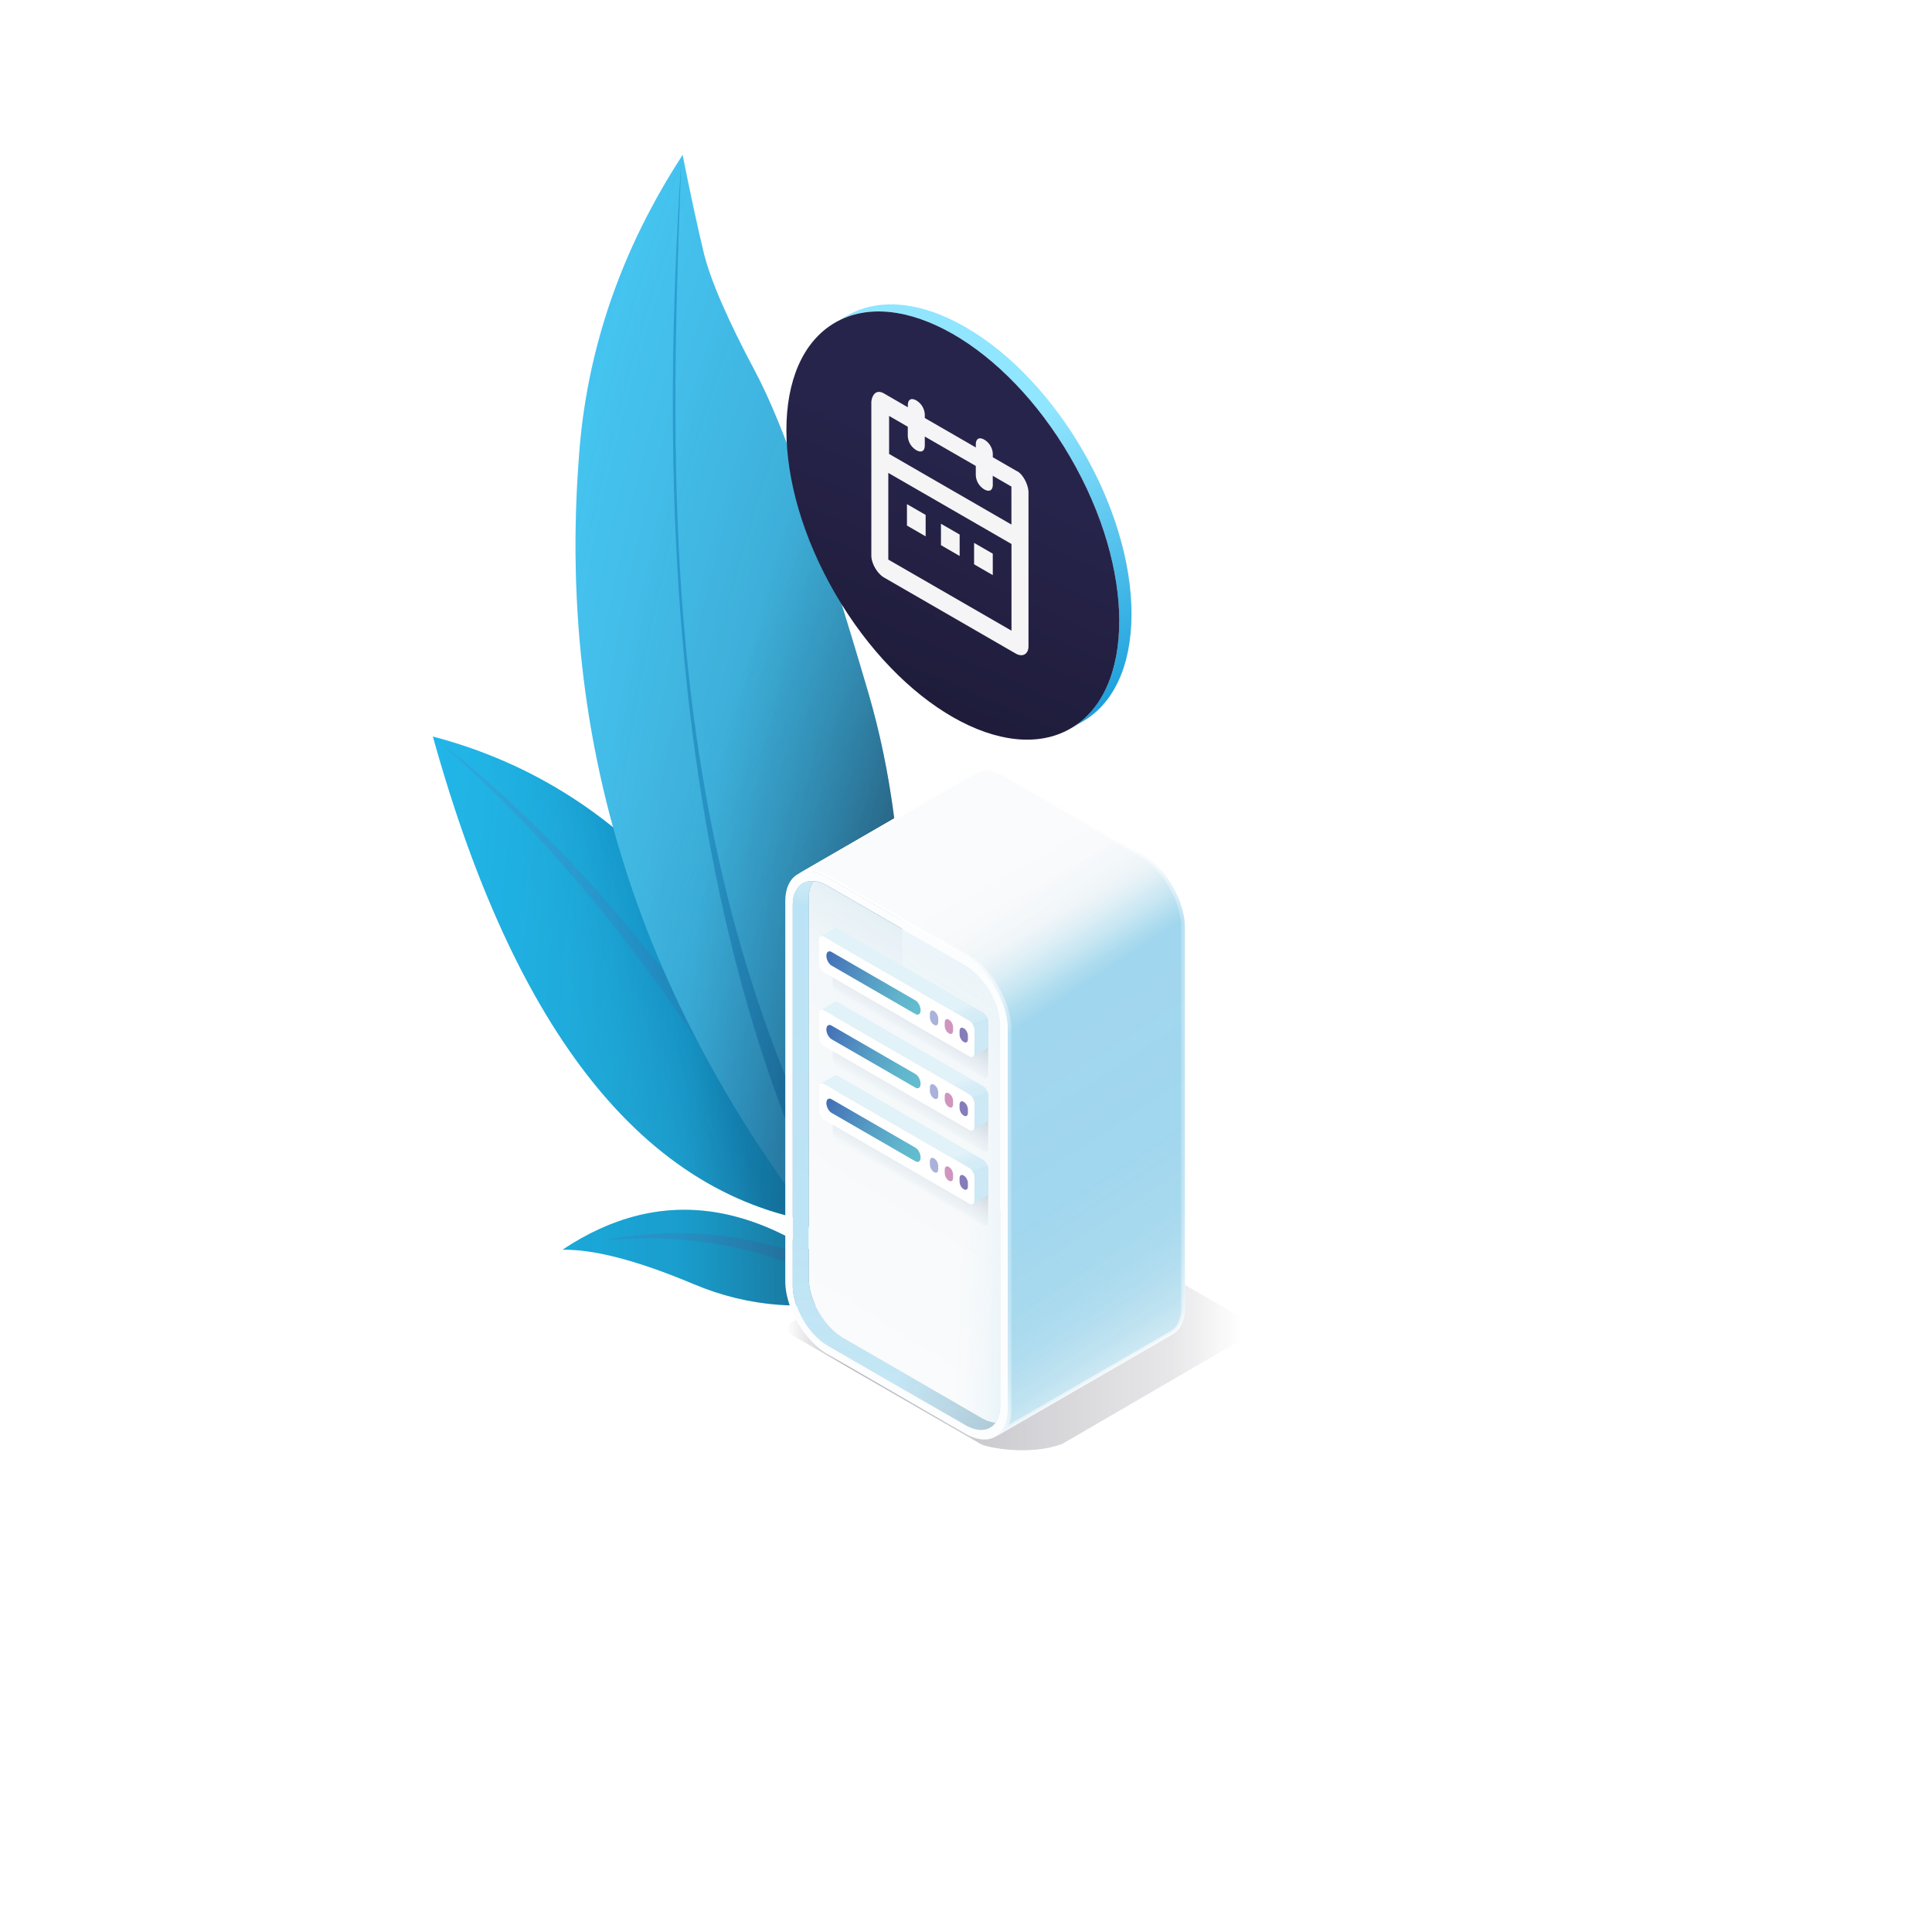 <svg id="ARTWORK" xmlns="http://www.w3.org/2000/svg" xmlns:xlink="http://www.w3.org/1999/xlink" viewBox="0 0 2500 2500"><defs><style>.cls-1{fill:url(#Degradado_sin_nombre_115);}.cls-1,.cls-16{filter:url(#AI_DesenfoqueGaussiano_4);}.cls-2{fill:#d4ecf6;}.cls-29,.cls-3{fill:#fff;}.cls-4{fill:url(#Degradado_sin_nombre_90);}.cls-5{fill:#857cb9;}.cls-6{fill:#d095bf;}.cls-7{fill:#aab2da;}.cls-8{fill:url(#Degradado_sin_nombre_109);}.cls-9{fill:#20bcec;}.cls-10{fill:#31a9df;}.cls-11{fill:url(#Nueva_muestra_de_degradado_75);}.cls-12{fill:#52d6ff;}.cls-13{fill:url(#Nueva_muestra_de_degradado_74);}.cls-14{mix-blend-mode:hard-light;}.cls-15{fill:url(#Degradado_sin_nombre_57);}.cls-17{fill:url(#Degradado_sin_nombre_355);}.cls-18{fill:url(#Nueva_muestra_de_degradado_79);}.cls-19{fill:url(#Degradado_sin_nombre_354);}.cls-20{fill:url(#Degradado_sin_nombre_123);}.cls-21{fill:url(#Degradado_sin_nombre_92);}.cls-22{fill:url(#Degradado_sin_nombre_123-2);}.cls-23{fill:#fafbfc;}.cls-24{fill:url(#Nueva_muestra_de_degradado_79-2);}.cls-25{fill:#fcfdfe;}.cls-26{isolation:isolate;}.cls-27{fill:url(#Nueva_muestra_de_degradado_69);}.cls-28{fill:url(#Degradado_sin_nombre_9);}.cls-29{fill-opacity:0.95;}</style><linearGradient id="Degradado_sin_nombre_115" x1="103.88" y1="142.8" x2="126.5" y2="104.82" gradientUnits="userSpaceOnUse"><stop offset="0" stop-color="#d4ecf6" stop-opacity="0.1"/><stop offset="0.04" stop-color="#b5cede" stop-opacity="0.1"/><stop offset="0.15" stop-color="#90aac1" stop-opacity="0.1"/><stop offset="1" stop-color="#5d7586" stop-opacity="0.3"/></linearGradient><filter id="AI_DesenfoqueGaussiano_4" name="AI_DesenfoqueGaussiano_4"><feGaussianBlur stdDeviation="4"/></filter><linearGradient id="Degradado_sin_nombre_90" x1="11.98" y1="50.98" x2="131.71" y2="120.24" gradientUnits="userSpaceOnUse"><stop offset="0" stop-color="#436fb6"/><stop offset="0.09" stop-color="#4779b9"/><stop offset="0.48" stop-color="#569ec5"/><stop offset="0.8" stop-color="#60b5cc"/><stop offset="1" stop-color="#63bdcf"/></linearGradient><linearGradient id="Degradado_sin_nombre_109" x1="147.51" y1="177.07" x2="132.96" y2="136.2" gradientUnits="userSpaceOnUse"><stop offset="0.3" stop-color="#89d6ef" stop-opacity="0.1"/><stop offset="0.38" stop-color="#89d6ef" stop-opacity="0.15"/><stop offset="0.49" stop-color="#d4ecf6" stop-opacity="0"/><stop offset="1" stop-color="#fff" stop-opacity="0.3"/></linearGradient><linearGradient id="Nueva_muestra_de_degradado_75" x1="173.31" y1="1103.49" x2="340.8" y2="1042.21" gradientUnits="userSpaceOnUse"><stop offset="0" stop-color="#52d6ff" stop-opacity="0.1"/><stop offset="0.15" stop-color="#4bc7ee" stop-opacity="0.1"/><stop offset="0.87" stop-color="#0071b0" stop-opacity="0.3"/></linearGradient><linearGradient id="Nueva_muestra_de_degradado_74" x1="303.19" y1="664.6" x2="707.61" y2="856.6" xlink:href="#Nueva_muestra_de_degradado_75"/><radialGradient id="Degradado_sin_nombre_57" cx="894.58" cy="1399.06" r="1368.27" gradientTransform="translate(0 -2119.81) scale(1 2.52)" gradientUnits="userSpaceOnUse"><stop offset="0" stop-color="#141226" stop-opacity="0.6"/><stop offset="0.27" stop-color="#141226" stop-opacity="0.5"/><stop offset="0.42" stop-color="#084976" stop-opacity="0.27"/><stop offset="0.68" stop-color="#0071b0" stop-opacity="0.1"/><stop offset="0.83" stop-color="#1e89c0" stop-opacity="0.08"/><stop offset="0.98" stop-color="#7ad3f3" stop-opacity="0.02"/><stop offset="1" stop-color="#90e5ff" stop-opacity="0"/></radialGradient><linearGradient id="Degradado_sin_nombre_355" x1="1605.7" y1="1721.4" x2="1017.65" y2="1721.4" gradientUnits="userSpaceOnUse"><stop offset="0" stop-color="#141226" stop-opacity="0"/><stop offset="0" stop-color="#141226" stop-opacity="0"/><stop offset="0.15" stop-color="#141226" stop-opacity="0.1"/><stop offset="0.87" stop-color="#141226" stop-opacity="0.3"/><stop offset="1" stop-color="#141226" stop-opacity="0"/></linearGradient><linearGradient id="Nueva_muestra_de_degradado_79" x1="1111.75" y1="2062.88" x2="1232.7" y2="574.53" gradientUnits="userSpaceOnUse"><stop offset="0" stop-color="#1499c2" stop-opacity="0.01"/><stop offset="0.01" stop-color="#159ac4" stop-opacity="0.03"/><stop offset="0.06" stop-color="#189ccd" stop-opacity="0.13"/><stop offset="0.12" stop-color="#1a9ed4" stop-opacity="0.21"/><stop offset="0.19" stop-color="#1ca0d8" stop-opacity="0.26"/><stop offset="0.3" stop-color="#1da1db" stop-opacity="0.29"/><stop offset="0.59" stop-color="#1da1dc" stop-opacity="0.3"/><stop offset="0.6" stop-color="#1ca0d8" stop-opacity="0.26"/><stop offset="0.64" stop-color="#189dcf" stop-opacity="0.14"/><stop offset="0.68" stop-color="#169bc8" stop-opacity="0.06"/><stop offset="0.72" stop-color="#1499c3" stop-opacity="0.02"/><stop offset="0.77" stop-color="#1499c2" stop-opacity="0"/></linearGradient><linearGradient id="Degradado_sin_nombre_354" x1="1283.3" y1="1567.39" x2="1472.57" y2="1674.9" gradientUnits="userSpaceOnUse"><stop offset="0" stop-color="#141226" stop-opacity="0"/><stop offset="0.63" stop-color="#141226" stop-opacity="0.14"/><stop offset="1" stop-color="#141226" stop-opacity="0.3"/></linearGradient><linearGradient id="Degradado_sin_nombre_123" x1="1026.96" y1="1718.51" x2="1423.96" y2="1087.44" gradientUnits="userSpaceOnUse"><stop offset="0" stop-color="#fafbfc"/><stop offset="0.55" stop-color="#f5f8fa"/><stop offset="0.99" stop-color="#d4ecf6" stop-opacity="0.9"/></linearGradient><linearGradient id="Degradado_sin_nombre_92" x1="1127.66" y1="1488.28" x2="1346.42" y2="1499.48" gradientUnits="userSpaceOnUse"><stop offset="0.55" stop-color="#f5f8fa" stop-opacity="0"/><stop offset="0.98" stop-color="#d4ecf6" stop-opacity="0.9"/></linearGradient><linearGradient id="Degradado_sin_nombre_123-2" x1="1219.98" y1="1161.52" x2="1302.31" y2="1308.93" xlink:href="#Degradado_sin_nombre_123"/><linearGradient id="Nueva_muestra_de_degradado_79-2" x1="1545.6" y1="1721.09" x2="1126.91" y2="1079.13" xlink:href="#Nueva_muestra_de_degradado_79"/><linearGradient id="Nueva_muestra_de_degradado_69" x1="-5707.97" y1="-5761.35" x2="-5804.01" y2="-5557.36" gradientTransform="matrix(-1.64, 0, 0, 1.64, -8119.64, 10036.26)" gradientUnits="userSpaceOnUse"><stop offset="0" stop-color="#90e5ff"/><stop offset="1" stop-color="#1da1dc"/></linearGradient><linearGradient id="Degradado_sin_nombre_9" x1="-5538.97" y1="-5353.27" x2="-5831.83" y2="-6021.14" gradientTransform="matrix(-1.42, -0.83, -0.83, 1.42, -11554.41, 4070.22)" gradientUnits="userSpaceOnUse"><stop offset="0.01" stop-color="#141226"/><stop offset="0.58" stop-color="#27244b"/><stop offset="0.98" stop-color="#27244b"/><stop offset="1" stop-color="#27244b"/></linearGradient><symbol id="plant_Background" data-name="plant Background" viewBox="0 0 607.13 1488.89"><path class="cls-9" d="M0,752.58q168.12,604.53,535.31,632.78Q384.83,853.73,0,752.58Z"/><path class="cls-10" d="M504.07,1420c4.61.51,26.6-35,31.24-34.63-5.1-18-17.43,9.81-22.95-7.48C390.67,1165.33,225.64,927.44,3.23,755.15,226.94,947.13,382.31,1192.7,504.07,1420Z"/><path class="cls-11" d="M0,752.58q168.12,604.53,535.31,632.78Q384.83,853.73,0,752.58Z"/><path class="cls-9" d="M167.77,1416.55q62.05-.83,169.71,44.57t229.91,16.52Q359.6,1288.58,167.77,1416.55Z"/><path class="cls-10" d="M555.32,1480.31q6-1.24,12.07-2.67-18.21-16.58-36.31-30.7-144.68-74.13-313.56-42Q401.39,1386.3,555.32,1480.31Z"/><path class="cls-12" d="M350.27,125.84Q337.58,72.89,323.15,0,203.35,184,188.93,391.23q-44.61,585.36,365.4,1066.68,100.89-449.15,9-762.3t-146.11-415Q363,178.83,350.27,125.84Z"/><path class="cls-10" d="M321.34,8.76h0c-27.71,416-19.86,1001.71,233,1449.15,1.78-12.15,8.72-35.67,10.23-47.67C284.54,942.22,306.84,413.11,321.34,8.76Z"/><path class="cls-13" d="M350.27,125.84Q337.58,72.89,323.15,0,203.35,184,188.93,391.23q-44.61,585.36,365.4,1066.68,100.89-449.15,9-762.3t-146.11-415Q363,178.83,350.27,125.84Z"/><g class="cls-14"><path class="cls-15" d="M0,752.58Q129.95,786.74,233.15,870,170,640,188.93,391.23,203.34,184,323.15,0q14.43,72.89,27.12,125.84t67,154.78q54.28,101.82,146.11,415,87,296.4,1.22,714.63c-.73,5.78-2.72,14.24-4.78,22.82q-2.65,12.38-5.45,24.85-20.51-24.08-39.85-48.4c-4.66,6-8.71,10.67-10.41,10.48q-11.24-21-22.87-42.15Q155.48,1311.65,0,752.58Zm567.39,725.06q-2.86-2.61-5.74-5.16L560,1471l-4.38-3.84-1.56-1.35c-1.76-1.51-3.51-3-5.26-4.48l-2.51-2.11-2.87-2.38-3.08-2.53-1.16-.93q-192.61-156-371.36-36.8,62.05-.83,169.71,44.57,102.34,43.2,217.84,19.19h0l1.12-.24c1.44-.3,2.87-.6,4.31-.92C563,1478.67,565.18,1478.16,567.39,1477.64Z"/></g></symbol><symbol id="buttonsserver" data-name="buttonsserver" viewBox="0 0 242 229"><g id="buttonsServer-3" data-name="buttonsServer"><path class="cls-1" d="M214.48,128.16a15.28,15.28,0,0,1,6.94,12l-.09,64.68c0,4.42-3.14,6.2-7,4L27.06,100.69a15.27,15.27,0,0,1-6.93-12L20.21,24c0-4.42,3.14-6.2,7-4Z"/><path class="cls-2" d="M214.63,124.38,27.34,16.24c-1.94-1.11-3.69-1.21-4.95-.48L4.52,26.15c1.27-.74,3-.64,5,.48L196.76,134.76a15.3,15.3,0,0,1,6.93,12L203.61,177c0,2.19-.78,3.74-2,4.46l17.87-10.38c1.24-.73,2-2.27,2-4.46l.09-30.2A15.3,15.3,0,0,0,214.63,124.38Z"/><path class="cls-3" d="M196.76,134.76a15.3,15.3,0,0,1,6.93,12L203.61,177c0,4.42-3.14,6.2-7,4L9.34,72.81a15.25,15.25,0,0,1-6.94-12l.09-30.2c0-4.41,3.14-6.2,7-4Z"/><path class="cls-4" d="M127.28,126.43,18.61,63.69C15,61.58,12,55.93,12,51.06h0c0-4.87,3-7.11,6.61-5L127.28,108.8c3.65,2.11,6.61,7.77,6.61,12.63h0C133.89,126.3,130.93,128.54,127.28,126.43Z"/><path class="cls-5" d="M190.12,162.71l-.79-.46c-2.79-1.6-5-5.91-5-9.63v-4.19c0-3.71,2.25-5.41,5-3.81l.79.46c2.78,1.61,5,5.92,5,9.63v4.19C195.16,162.61,192.9,164.32,190.12,162.71Z"/><path class="cls-6" d="M170.92,151.63l-.79-.46c-2.78-1.61-5-5.92-5-9.63v-4.19c0-3.71,2.26-5.41,5-3.81l.79.46c2.78,1.61,5,5.92,5,9.63v4.19C176,151.53,173.7,153.23,170.92,151.63Z"/><path class="cls-7" d="M151.72,140.54l-.79-.45c-2.78-1.61-5-5.92-5-9.63v-4.19c0-3.71,2.26-5.42,5-3.81l.79.46c2.79,1.6,5,5.91,5,9.62v4.19C156.76,140.44,154.51,142.15,151.72,140.54Z"/><path class="cls-8" d="M214.63,124.38,27.34,16.24c-1.94-1.11-3.69-1.21-4.95-.48L4.52,26.15c1.27-.74,3-.64,5,.48L196.76,134.76a15.3,15.3,0,0,1,6.93,12L203.61,177c0,2.19-.78,3.74-2,4.46l17.87-10.38c1.24-.73,2-2.27,2-4.46l.09-30.2A15.3,15.3,0,0,0,214.63,124.38Z"/></g></symbol></defs><use id="plant" width="607.13" height="1488.89" transform="translate(560.17 200.53)" xlink:href="#plant_Background"/><g id="Host_Upgrade_Scheduled" data-name="Host Upgrade Scheduled"><g id="ServerPill"><g id="server"><g id="shadow" class="cls-16"><path class="cls-17" d="M1374.45,1868.48,1616,1728.1c8.46-4.92,8.42-12.92-.1-17.83l-243.16-140.39c-8.51-4.91-97-4.91-105.51,0l-241.57,140.39c-8.46,4.92-8.42,12.92.09,17.83l243.16,140.39C1277.45,1873.4,1332.86,1884,1374.45,1868.48Z"/></g><path id="inside" class="cls-3" d="M1288.3,1840.75c-.13.19-.27.39-.42.57-.28.38-.58.75-.87,1.1a24.07,24.07,0,0,1-1.9,2l-.5.44a21.33,21.33,0,0,1-5.83,3.65l-.92.37c-.42.14-.83.29-1.26.41l-.51.15-.76.2-.56.13-.68.13-.56.1a30.47,30.47,0,0,1-12.53-.85c-.84-.22-1.69-.48-2.55-.77-1.28-.43-2.59-.94-3.92-1.53a53.86,53.86,0,0,1-5.39-2.75L1071,1741.25c-24.93-14.41-45.16-49.25-45.16-77.85V1172c0-11.37,3.2-20,8.63-25.45.14-.15.29-.29.45-.44a21.65,21.65,0,0,1,10.47-5.46l.64-.12a4.76,4.76,0,0,1,.64-.11l1-.14c.24,0,.49-.06.73-.07s.75-.06,1.12-.08a26,26,0,0,1,3,0c-3.82,5.39-6,12.94-6,22.33V1653.9c0,28.6,20.22,63.44,45.16,77.85l178.15,102.85C1276.43,1838.4,1282.67,1840.39,1288.3,1840.75Z"/><path id="inside-2" data-name="inside" class="cls-18" d="M1288.3,1840.75c-.13.19-.27.39-.42.57-.28.38-.58.75-.87,1.1a24.07,24.07,0,0,1-1.9,2l-.5.44a21.33,21.33,0,0,1-5.83,3.65l-.92.37c-.42.14-.83.29-1.26.41l-.51.15-.76.2-.56.13-.68.13-.56.1a30.47,30.47,0,0,1-12.53-.85c-.84-.22-1.69-.48-2.55-.77-1.28-.43-2.59-.94-3.92-1.53a53.86,53.86,0,0,1-5.39-2.75L1071,1741.25c-24.93-14.41-45.16-49.25-45.16-77.85V1172c0-11.37,3.2-20,8.63-25.45.14-.15.29-.29.45-.44a21.65,21.65,0,0,1,10.47-5.46l.64-.12a4.76,4.76,0,0,1,.64-.11l1-.14c.24,0,.49-.06.73-.07s.75-.06,1.12-.08a26,26,0,0,1,3,0c-3.82,5.39-6,12.94-6,22.33V1653.9c0,28.6,20.22,63.44,45.16,77.85l178.15,102.85C1276.43,1838.4,1282.67,1840.39,1288.3,1840.75Z"/><path id="inside-3" data-name="inside" class="cls-19" d="M1288.3,1840.75c-.13.19-.27.39-.42.57-.28.38-.58.75-.87,1.1a24.07,24.07,0,0,1-1.9,2l-.5.44a21.33,21.33,0,0,1-5.83,3.65l-.92.37c-.42.14-.83.29-1.26.41l-.51.15-.76.2-.56.13-.68.13-.56.1a30.47,30.47,0,0,1-12.53-.85c-.84-.22-1.69-.48-2.55-.77-1.28-.43-2.59-.94-3.92-1.53a53.86,53.86,0,0,1-5.39-2.75L1071,1741.25c-24.93-14.41-45.16-49.25-45.16-77.85V1172c0-11.37,3.2-20,8.63-25.45.14-.15.29-.29.45-.44a21.65,21.65,0,0,1,10.47-5.46l.64-.12a4.76,4.76,0,0,1,.64-.11l1-.14c.24,0,.49-.06.73-.07s.75-.06,1.12-.08a26,26,0,0,1,3,0c-3.82,5.39-6,12.94-6,22.33V1653.9c0,28.6,20.22,63.44,45.16,77.85l178.15,102.85C1276.43,1838.4,1282.67,1840.39,1288.3,1840.75Z"/><path id="front" class="cls-20" d="M1294.31,1327V1818.4q0,.88,0,1.74t-.06,1.47c0,.66-.08,1.31-.15,2s-.1,1-.17,1.54-.13,1.05-.22,1.57-.16.94-.24,1.39l0,.12c-.08.45-.17.9-.27,1.33a2.29,2.29,0,0,0-.07.28q-.15.66-.33,1.29l0,.1c-.12.43-.24.86-.38,1.28s-.26.8-.4,1.2c0,.14-.1.28-.16.42-.12.34-.25.67-.38,1s-.35.83-.54,1.23-.34.74-.52,1.09l0,.1c-.2.38-.41.76-.62,1.13h0c-.42.73-.88,1.44-1.35,2.12-5.63-.36-11.87-2.35-18.45-6.15L1091.7,1731.75c-24.94-14.41-45.16-49.25-45.16-77.85V1162.52c0-9.39,2.18-16.94,6-22.33l1.07.09,1.07.12,1.06.16h.08l1.06.2a33.81,33.81,0,0,1,3.6.9l1.2.39c.43.14.85.29,1.28.45.75.28,1.5.58,2.27.91l.76.34,1,.47,1,.49c.54.27,1.07.55,1.61.85s.9.5,1.36.76L1245.39,1247l3.75,2.18a65.7,65.7,0,0,1,5.92,3.85C1277.21,1269.15,1294.31,1300.74,1294.31,1327Z"/><path id="front-2" data-name="front" class="cls-21" d="M1294.31,1327V1818.4q0,.88,0,1.74t-.06,1.47c0,.66-.08,1.31-.15,2s-.1,1-.17,1.54-.13,1.05-.22,1.57-.16.94-.24,1.39l0,.12c-.08.45-.17.9-.27,1.33a2.29,2.29,0,0,0-.07.28q-.15.66-.33,1.29l0,.1c-.12.43-.24.86-.38,1.28s-.26.8-.4,1.2c0,.14-.1.28-.16.42-.12.34-.25.67-.38,1s-.35.83-.54,1.23-.34.74-.52,1.09l0,.1c-.2.38-.41.76-.62,1.13h0c-.42.73-.88,1.44-1.35,2.12-5.63-.36-11.87-2.35-18.45-6.15L1091.7,1731.75c-24.94-14.41-45.16-49.25-45.16-77.85V1162.52c0-9.39,2.18-16.94,6-22.33l1.07.09,1.07.12,1.06.16h.08l1.06.2a33.81,33.81,0,0,1,3.6.9l1.2.39c.43.14.85.29,1.28.45.75.28,1.5.58,2.27.91l.76.34,1,.47,1,.49c.54.27,1.07.55,1.61.85s.9.5,1.36.76L1245.39,1247l3.75,2.18a65.7,65.7,0,0,1,5.92,3.85C1277.21,1269.15,1294.31,1300.74,1294.31,1327Z"/><g id="top"><path class="cls-3" d="M1533.21,1200v491.38c0,17-5.92,29-15.54,34.83l-.55.31-228.43,132.12c6.72-4.14,11.6-11.37,13.87-21.25A59.36,59.36,0,0,0,1304,1824V1332.62c0-32.38-21.46-71.49-48.93-90.74-1.93-1.38-3.91-2.63-5.92-3.79l-3.75-2.17L1071,1135.23a68.05,68.05,0,0,0-7-3.51c-12.22-5.28-23.19-5.2-31.53-.56l228.77-132.34c10-5.79,23.74-5,39,3.82l178.15,102.85C1508.61,1123,1533.21,1165.35,1533.21,1200Z"/></g><g id="top-2" data-name="top"><path class="cls-22" d="M1300.88,1848.86a43.23,43.23,0,0,0,4-10.91,61.81,61.81,0,0,0,1.49-14V1332.62c0-32.9-21.47-72.75-49.94-92.7-1.91-1.36-3.91-2.64-6.11-3.91l-3.74-2.16-174.4-100.69a69.09,69.09,0,0,0-7.24-3.64,47.57,47.57,0,0,0-17.63-4.18l215.13-124.45a25.86,25.86,0,0,1,13.19-3.37c7.25,0,15.12,2.42,23.39,7.19l178.15,102.85c29.58,17.08,53.64,58.56,53.64,92.47v491.38c0,15.57-5.11,27.21-14.38,32.77l-.5.29Z"/><path class="cls-23" d="M1275.64,995.12v4.79c6.73,0,14.4,2.38,22.19,6.88L1476,1109.64c13.91,8,27.06,21.91,37,39.07s15.44,35.38,15.44,51.32v491.38c0,14.67-4.68,25.57-13.18,30.69l-.52.3-208.82,120.78a47.12,47.12,0,0,0,1.31-4.68,64.38,64.38,0,0,0,1.55-14.51V1332.62c0-33.61-21.9-74.3-50.93-94.64a74.72,74.72,0,0,0-6.3-4l-3.76-2.18-174.4-100.69a71.45,71.45,0,0,0-7.47-3.75,55.45,55.45,0,0,0-11.13-3.54L1263.66,1003a23.48,23.48,0,0,1,12-3.05v-4.79m0,0a28.27,28.27,0,0,0-14.39,3.7l-228.77,132.34a28.35,28.35,0,0,1,13.92-3.44,44.77,44.77,0,0,1,17.61,4,68.05,68.05,0,0,1,7,3.51l174.4,100.69,3.75,2.17c2,1.16,4,2.41,5.92,3.79,27.47,19.25,48.93,58.36,48.93,90.74V1824a59.36,59.36,0,0,1-1.43,13.43c-2.27,9.88-7.15,17.11-13.87,21.25l228.43-132.12.55-.32c9.62-5.77,15.54-17.81,15.54-34.82V1200c0-34.68-24.6-77.08-54.83-94.54l-178.15-102.85c-8.84-5.1-17.19-7.52-24.59-7.52Z"/><path class="cls-3" d="M1275.64,995.12v2.4c7.25,0,15.12,2.42,23.39,7.19l178.15,102.85c29.58,17.08,53.64,58.56,53.64,92.47v491.38c0,15.55-5.1,27.19-14.35,32.76l-.54.31-215,124.38a43.3,43.3,0,0,0,4-10.9,62,62,0,0,0,1.49-14V1332.62c0-32.9-21.47-72.75-49.93-92.69-1.92-1.37-3.92-2.65-6.11-3.91l-3.76-2.18-174.4-100.68a66.83,66.83,0,0,0-7.22-3.63,47.49,47.49,0,0,0-17.64-4.19l215.13-124.45a25.86,25.86,0,0,1,13.19-3.37v-2.4m0,0a28.27,28.27,0,0,0-14.39,3.7l-228.77,132.34a28.35,28.35,0,0,1,13.92-3.44,44.77,44.77,0,0,1,17.61,4,68.05,68.05,0,0,1,7,3.51l174.4,100.69,3.75,2.17c2,1.16,4,2.41,5.92,3.79,27.47,19.25,48.93,58.36,48.93,90.74V1824a59.36,59.36,0,0,1-1.43,13.43c-2.27,9.88-7.15,17.11-13.87,21.25l228.43-132.12.55-.32c9.62-5.77,15.54-17.81,15.54-34.82V1200c0-34.68-24.6-77.08-54.83-94.54l-178.15-102.85c-8.84-5.1-17.19-7.52-24.59-7.52Z"/></g><path id="top-3" data-name="top" class="cls-24" d="M1533.21,1200v491.38c0,17-5.92,29-15.54,34.83l-.55.31-228.43,132.12c6.72-4.14,11.6-11.37,13.87-21.25A59.36,59.36,0,0,0,1304,1824V1332.62c0-32.38-21.46-71.49-48.93-90.74-1.93-1.38-3.91-2.63-5.92-3.79l-3.75-2.17L1071,1135.23a68.05,68.05,0,0,0-7-3.51c-12.22-5.28-23.19-5.2-31.53-.56l228.77-132.34c10-5.79,23.74-5,39,3.82l178.15,102.85C1508.61,1123,1533.21,1165.35,1533.21,1200Z"/><path id="Corner" class="cls-25" d="M1255.06,1241.88c-1.93-1.38-3.91-2.63-5.92-3.79l-3.75-2.17L1071,1135.23a68.05,68.05,0,0,0-7-3.51c-12.22-5.28-23.19-5.2-31.53-.56l-.88.5c-9.56,5.81-15.45,17.82-15.45,34.77v491.38c0,34.66,24.61,77.08,54.84,94.53l178.15,102.86c14.94,8.63,28.51,9.57,38.41,4.13l0,0,.93-.54.18-.1c6.72-4.14,11.6-11.37,13.87-21.25A59.36,59.36,0,0,0,1304,1824V1332.62C1304,1300.24,1282.53,1261.13,1255.06,1241.88Zm39.25,576.52q0,.88,0,1.74t-.06,1.47c0,.66-.08,1.31-.15,2s-.1,1-.17,1.54-.13,1.05-.22,1.57-.16.94-.24,1.39l0,.12c-.08.45-.17.9-.27,1.33a2.29,2.29,0,0,0-.07.28q-.15.66-.33,1.29l0,.1c-.12.43-.24.86-.38,1.28s-.26.8-.4,1.2c0,.14-.1.28-.16.42-.11.33-.25.66-.38,1s-.35.83-.54,1.23-.34.74-.52,1.09l0,.1c-.2.38-.41.76-.62,1.13h0c-.42.74-.87,1.44-1.35,2.12-.13.19-.27.39-.42.57-.28.38-.58.75-.87,1.1a24.07,24.07,0,0,1-1.9,2l-.5.44a21.33,21.33,0,0,1-5.83,3.65l-.92.37c-.42.14-.83.29-1.26.41l-.51.15-.76.2-.56.13-.68.13-.56.1a30.47,30.47,0,0,1-12.53-.85c-.84-.22-1.69-.48-2.55-.77-1.28-.43-2.59-.94-3.92-1.53a53.86,53.86,0,0,1-5.39-2.75L1071,1741.25c-24.93-14.41-45.16-49.25-45.16-77.85V1172c0-11.37,3.2-20,8.63-25.45.14-.15.29-.29.45-.44a21.65,21.65,0,0,1,10.47-5.46l.64-.12a4.76,4.76,0,0,1,.64-.11l1-.14c.24,0,.49-.06.73-.07s.75-.06,1.12-.08a26,26,0,0,1,3,0c.36,0,.7,0,1.07.09a10,10,0,0,1,1.07.12c.35,0,.71.1,1.06.16h.08c.35,0,.7.12,1.06.2a33.81,33.81,0,0,1,3.6.9l1.2.39c.43.13.85.29,1.28.45.75.28,1.5.58,2.27.91l.76.34,1,.47,1,.49c.54.27,1.07.55,1.61.85s.9.5,1.36.76L1245.39,1247l3.75,2.18a65.7,65.7,0,0,1,5.92,3.85c22.15,16.11,39.25,47.7,39.25,74Z"/><use width="242" height="229" transform="translate(1057.34 1185.74)" xlink:href="#buttonsserver"/><use width="242" height="229" transform="translate(1057.34 1281.02)" xlink:href="#buttonsserver"/><use width="242" height="229" transform="translate(1057.34 1376.31)" xlink:href="#buttonsserver"/></g><g id="pill"><g id="Calendar-shadow" class="cls-16"><path d="M1190.61,515.54c-6.6-3.81-11-1.31-11,6.25h0v2.52l-30.78-17.77c-9.9-5.71-15.39,1.2-16.49,10.65h0V716.28c0,10.08,7.69,23.35,16.49,28.42h0l170.38,98.37c8.79,5.08,16.49.7,16.49-9.38h0V634.6c0-10.09-7.7-24.61-15.39-27.79h0L1289.54,589v-3.78a22.42,22.42,0,0,0-11-19c-6.6-3.81-11-1.31-11,6.26h0v3.78l-66-38.08v-3.78A22.52,22.52,0,0,0,1190.61,515.54Zm-36.28,93.73,159.39,92V813.44l-159.39-92Zm111,90.56v27.72l24.18,14V713.79Zm-42.87-24.75V702.8l24.18,14V689Zm-44-25.39v27.72l24.18,14V663.65Zm111-36.71,24.18,14v49.15L1155.43,584.7V535.55l24.19,14v11.34a22.47,22.47,0,0,0,11,18.94c6.59,3.81,11,1.31,11-6.25h0V562.21l66,38.08v11.34a22.51,22.51,0,0,0,11,19c6.59,3.8,11,1.3,11-6.26h0Z"/></g><g id="Circle_Tick_upgrade_Calendar" data-name="Circle Tick upgrade Calendar"><g class="cls-26"><path class="cls-27" d="M1096.24,408.4c39.16-22.76,93.39-19.55,153.25,15,119,68.67,215.07,235.16,214.68,371.84-.19,67.9-24.17,115.68-62.83,138.15l-15.82,9.11c38.67-22.47,62.64-70.25,62.83-138.15.39-136.68-95.73-303.16-214.68-371.84-59.86-34.56-114.09-37.77-153.25-15Z"/><ellipse class="cls-28" cx="1232.97" cy="680.01" rx="175.86" ry="303.61" transform="translate(-174.73 711.58) rotate(-30.16)"/></g></g><path id="Calendar" class="cls-29" d="M1185.75,518.19c-6.6-3.81-11-1.31-11,6.25h0V527L1144,509.19c-9.9-5.71-15.39,1.2-16.49,10.65h0V718.93c0,10.08,7.69,23.35,16.49,28.42h0l170.38,98.37c8.79,5.08,16.49.7,16.49-9.38h0V637.25c0-10.09-7.7-24.61-15.39-27.79h0l-30.78-17.77v-3.78a22.42,22.42,0,0,0-11-18.95c-6.6-3.81-11-1.3-11,6.26h0V579l-66-38.08v-3.78A22.52,22.52,0,0,0,1185.75,518.19Zm-36.28,93.73,159.39,92V816.09l-159.39-92Zm111,90.56V730.2l24.18,14V716.44Zm-42.87-24.75v27.72l24.18,14V691.69Zm-44-25.39v27.72l24.18,14V666.3Zm111-36.71,24.18,14v49.15l-158.29-91.39V538.2l24.19,14v11.34a22.47,22.47,0,0,0,11,18.94c6.59,3.81,11,1.31,11-6.25h0V564.86l66,38.08v11.34a22.5,22.5,0,0,0,11,19c6.59,3.8,11,1.3,11-6.26h0Z"/></g></g></g></svg>